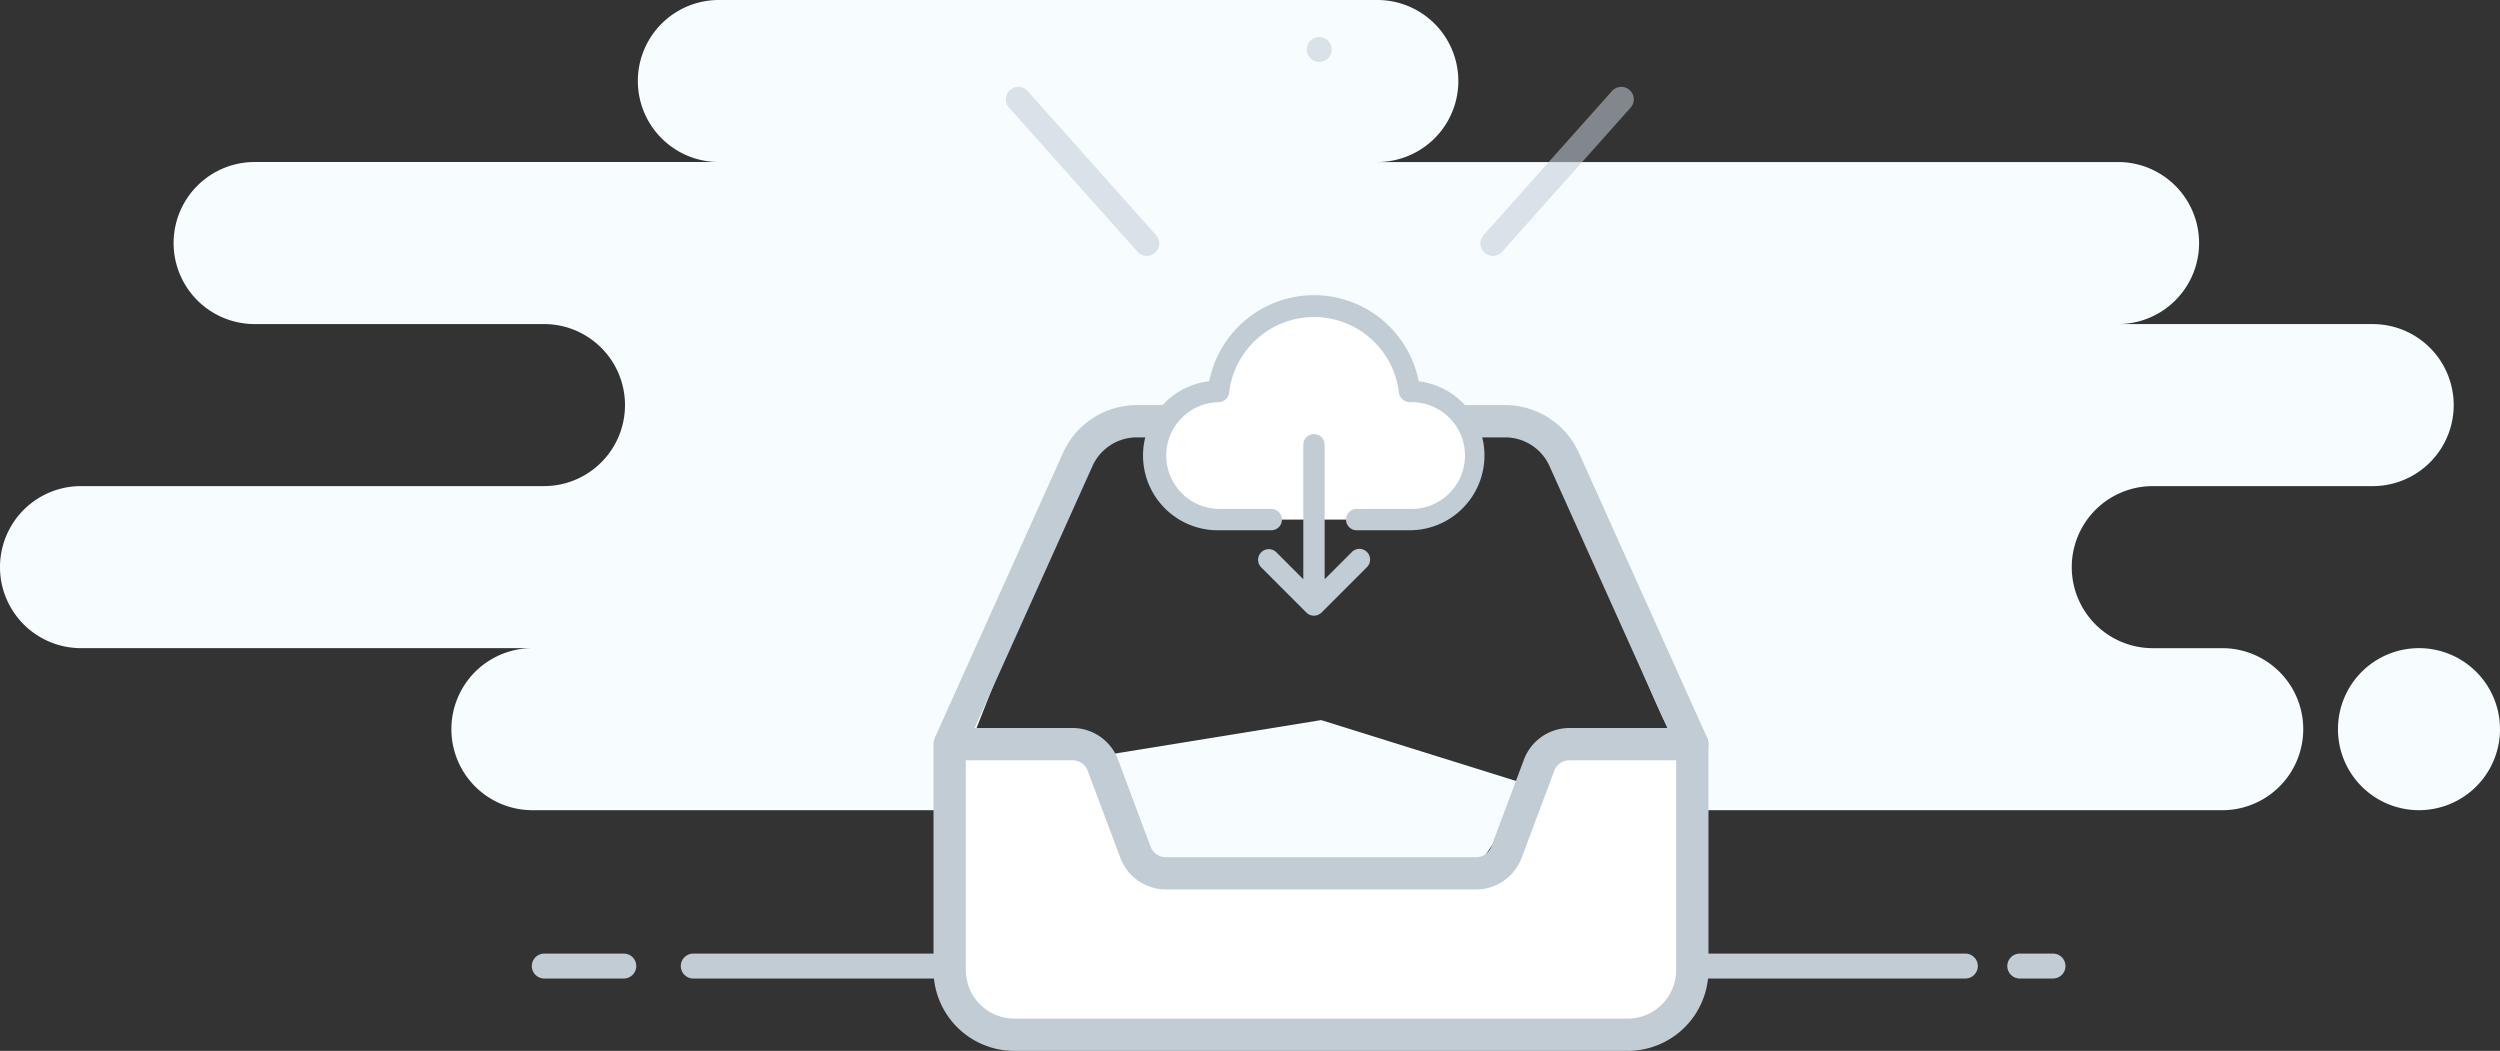 <svg xmlns="http://www.w3.org/2000/svg" width="250.56" height="105.324" viewBox="0 0 250.56 105.324">
  <rect x="0" y="0" width="250.56" height="105.324" fill="#333333" stroke="none"/>
  <g id="Group_9705" data-name="Group 9705" transform="translate(-348.44 -908.038)">
    <path id="Background" d="M234.32,73.08a8.12,8.12,0,1,1,8.12,8.12A8.119,8.119,0,0,1,234.32,73.08ZM171.049,81.2,167.3,73.08c-.6,0-12.254-29.336-12.815-29.459-.561.122-35.674-3.021-36.272-3.021l-8.752,3.021L94.62,81.2H53.36a8.12,8.12,0,1,1,0-16.24H8.12a8.12,8.12,0,0,1,0-16.241h46.4a8.12,8.12,0,1,0,0-16.24h-29a8.12,8.12,0,1,1,0-16.241h46.4A8.12,8.12,0,0,1,71.92,0h66.12a8.12,8.12,0,0,1,0,16.24h74.24a8.12,8.12,0,0,1,0,16.241H237.8a8.12,8.12,0,0,1,0,16.24H215.76a8.12,8.12,0,0,0,0,16.241h6.961a8.12,8.12,0,0,1,0,16.24Z" transform="translate(348.44 908.038)" fill="#f7fdff"/>
    <path id="Path_17771" data-name="Path 17771" d="M4345.765,6844.8l-4.176-7.928h-11.865l-1.577,23.99,3.1,4.888h57.711l10.964-1.062,2.962-6.45v-21.366h-13.926l-6.732,12.594H4349.7Z" transform="translate(-3885 -5854)" fill="#fff"/>
    <path id="Line" d="M0,.5H24.887" transform="translate(417.92 1004.36)" fill="#c1ccd5" stroke="#c1ccd5" stroke-linecap="round" stroke-linejoin="round" stroke-miterlimit="10" stroke-width="2.5"/>
    <path id="Line-2" data-name="Line" d="M.128.5H8.1" transform="translate(402.861 1004.36)" fill="#c1ccd5" stroke="#c1ccd5" stroke-linecap="round" stroke-linejoin="round" stroke-miterlimit="10" stroke-width="2.5"/>
    <path id="Line-3" data-name="Line" d="M.128.5H3.46" transform="translate(550.741 1004.36)" fill="#c1ccd5" stroke="#c1ccd5" stroke-linecap="round" stroke-linejoin="round" stroke-miterlimit="10" stroke-width="2.5"/>
    <path id="Line-4" data-name="Line" d="M0,.5H26.016" transform="translate(519.4 1004.36)" fill="#c1ccd5" stroke="#c1ccd5" stroke-linecap="round" stroke-linejoin="round" stroke-miterlimit="10" stroke-width="2.5"/>
    <path id="lines" d="M60.436,4.991,47.56,19.436ZM30.16,0V0ZM0,4.991,12.875,19.436Z" transform="translate(450.5 913)" fill="none" stroke="#c1ccd5" stroke-linecap="round" stroke-linejoin="round" stroke-miterlimit="10" stroke-width="2.5" opacity="0.55"/>
    <path id="Path_17772" data-name="Path 17772" d="M4342.752,6837.959l5.153,11.327h33.39l5.626-8.494-21.069-6.583Z" transform="translate(-3885 -5854)" fill="#f7fdff"/>
    <g id="empty" transform="translate(442 946.638)">
      <path id="Path_17769" data-name="Path 17769" d="M69.578,66.724H8.091A8.1,8.1,0,0,1,0,58.634V35.98a1.619,1.619,0,0,1,.142-.663L12.987,6.773A8.111,8.111,0,0,1,20.365,2H57.3a8.111,8.111,0,0,1,7.379,4.773L77.527,35.317a1.619,1.619,0,0,1,.142.663V58.634a8.1,8.1,0,0,1-8.091,8.091ZM3.236,36.326V58.634a4.86,4.86,0,0,0,4.854,4.854H69.578a4.86,4.86,0,0,0,4.854-4.854V36.326L61.731,8.1A4.869,4.869,0,0,0,57.3,5.236H20.365A4.867,4.867,0,0,0,15.938,8.1Z" transform="translate(0 0)" fill="#c1ccd5"/>
      <path id="Path_17770" data-name="Path 17770" d="M53.832,28.181H22.719a4.873,4.873,0,0,1-4.544-3.149l-3.282-8.747a1.619,1.619,0,0,0-1.515-1.049H1.868a1.618,1.618,0,0,1,0-3.236H13.379a4.88,4.88,0,0,1,4.547,3.149L21.2,23.9a1.625,1.625,0,0,0,1.515,1.049h31.11A1.619,1.619,0,0,0,55.343,23.9l3.278-8.747A4.888,4.888,0,0,1,63.172,12h12.32a1.618,1.618,0,0,1,0,3.236H63.172a1.619,1.619,0,0,0-1.515,1.049l-3.278,8.747A4.884,4.884,0,0,1,53.832,28.181Z" transform="translate(0.559 22.362)" fill="#c1ccd5"/>
    </g>
    <g id="cloud-computing" transform="translate(463.001 937.139)">
      <path id="Path_17773" data-name="Path 17773" d="M41.8,25.426h-.063a9.634,9.634,0,0,0-19.142,0h-.063a6.423,6.423,0,1,0,0,12.845H41.8a6.423,6.423,0,1,0,0-12.845Zm0,0" transform="translate(-15.03 -15.297)" fill="#fff"/>
      <g id="Group_9700" data-name="Group 9700" transform="translate(-0.001 0.5)">
        <path id="Path_17774" data-name="Path 17774" d="M27.63,9.114A10.7,10.7,0,0,0,6.635,9.108,7.493,7.493,0,0,0,7.5,24.045H12.85a1.07,1.07,0,1,0,0-2.141H7.5a5.352,5.352,0,0,1,.063-10.7,1.071,1.071,0,0,0,1.064-.953,8.564,8.564,0,0,1,17.014,0,1.135,1.135,0,0,0,1.127.953,5.352,5.352,0,1,1,0,10.7H21.414a1.07,1.07,0,0,0,0,2.141h5.352A7.493,7.493,0,0,0,27.63,9.114Zm0,0" transform="translate(0.001 -0.5)" fill="#c1ccd5"/>
        <path id="Path_17775" data-name="Path 17775" d="M181.632,220.5l-2.714,2.715V209.742a1.07,1.07,0,1,0-2.141,0v13.472l-2.714-2.715a1.071,1.071,0,0,0-1.54,1.487l.026.026,4.54,4.541a1.073,1.073,0,0,0,1.516,0l4.54-4.541a1.07,1.07,0,1,0-1.487-1.54Zm0,0" transform="translate(-160.715 -194.761)" fill="#c1ccd5"/>
      </g>
    </g>
  </g>
</svg>
